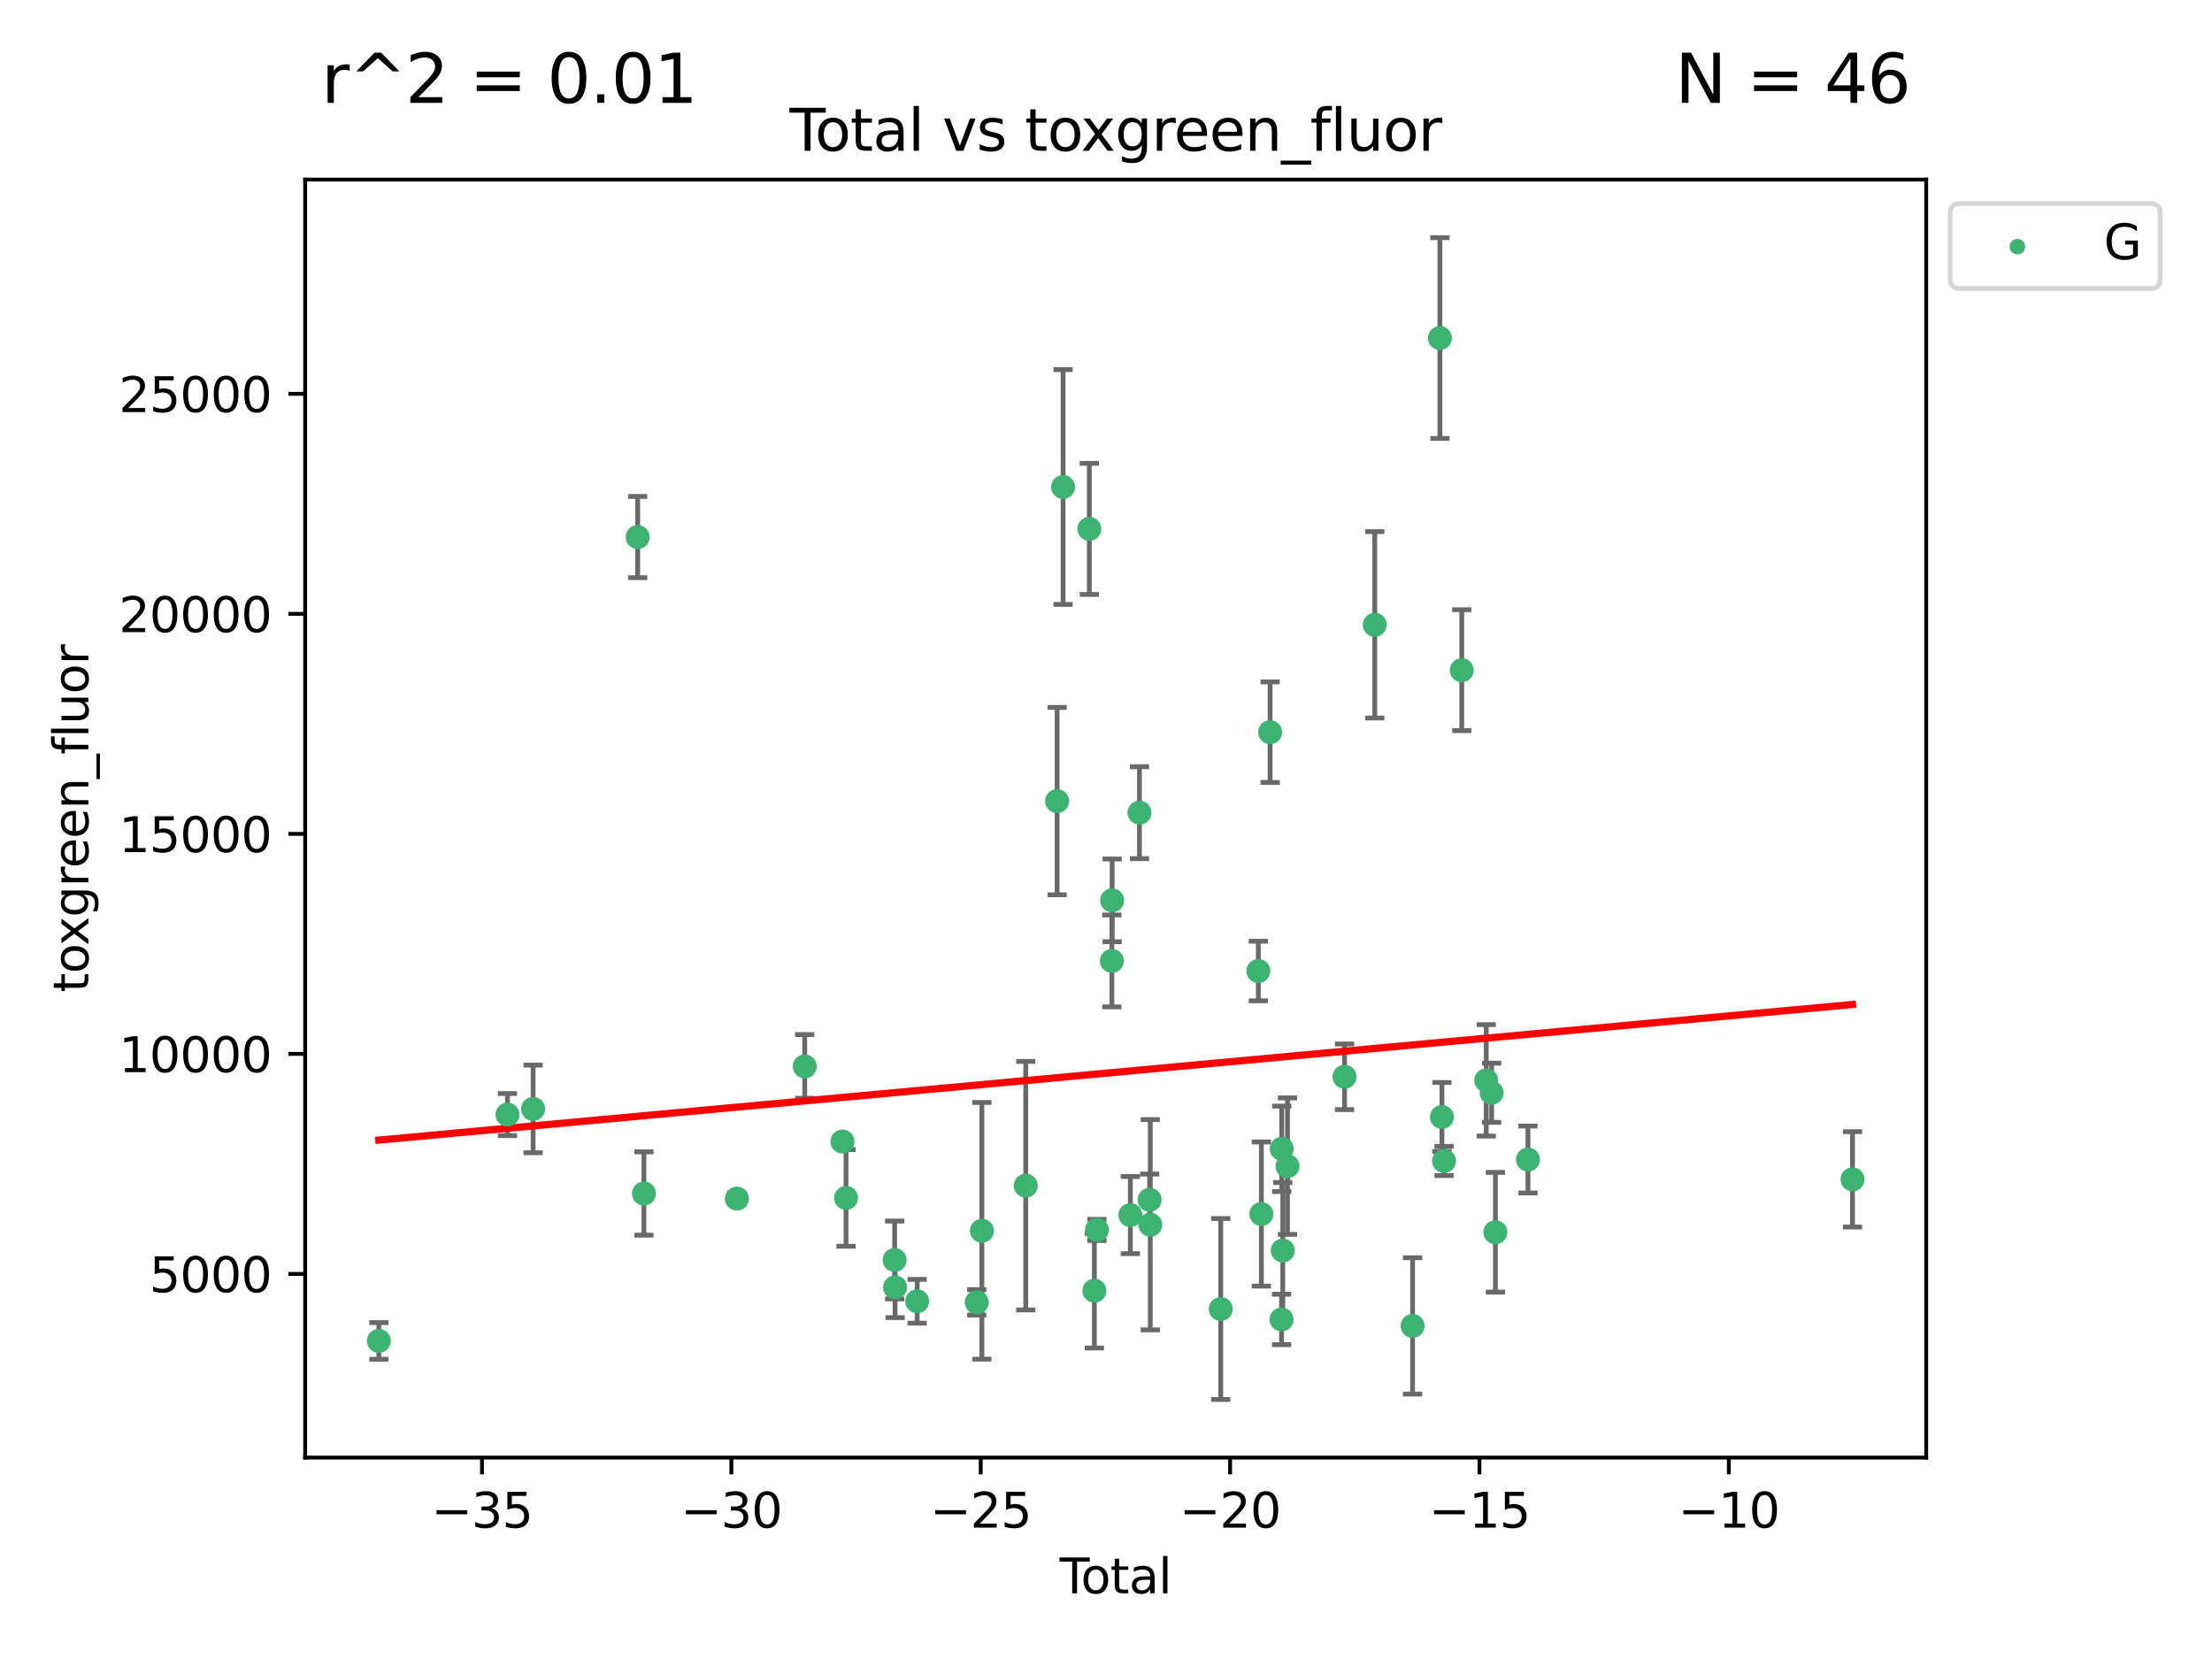 <?xml version="1.0" encoding="utf-8" standalone="no"?>
<!DOCTYPE svg PUBLIC "-//W3C//DTD SVG 1.1//EN"
  "http://www.w3.org/Graphics/SVG/1.1/DTD/svg11.dtd">
<svg xmlns:xlink="http://www.w3.org/1999/xlink" width="460.8pt" height="345.6pt" viewBox="0 0 460.8 345.6" xmlns="http://www.w3.org/2000/svg" version="1.1">
 <defs>
  <style type="text/css">*{stroke-linejoin: round; stroke-linecap: butt}</style>
 </defs>
 <g id="figure_1">
  <g id="patch_1">
   <path d="M 0 345.6 
L 460.8 345.6 
L 460.8 0 
L 0 0 
z
" style="fill: #ffffff"/>
  </g>
  <g id="axes_1">
   <g id="patch_2">
    <path d="M 63.571 303.64 
L 401.26 303.64 
L 401.26 37.411 
L 63.571 37.411 
z
" style="fill: #ffffff"/>
   </g>
   <g id="PathCollection_1">
    <defs>
     <path id="mc3cdda44da" d="M 0 1.118 
C 0.297 1.118 0.581 1 0.791 0.791 
C 1 0.581 1.118 0.297 1.118 0 
C 1.118 -0.297 1 -0.581 0.791 -0.791 
C 0.581 -1 0.297 -1.118 0 -1.118 
C -0.297 -1.118 -0.581 -1 -0.791 -0.791 
C -1 -0.581 -1.118 -0.297 -1.118 0 
C -1.118 0.297 -1 0.581 -0.791 0.791 
C -0.581 1 -0.297 1.118 0 1.118 
z
" style="stroke: #3cb371"/>
    </defs>
    <g clip-path="url(#p950d1c1a49)">
     <use xlink:href="#mc3cdda44da" x="78.921" y="279.341" style="fill: #3cb371; stroke: #3cb371"/>
     <use xlink:href="#mc3cdda44da" x="105.716" y="232.188" style="fill: #3cb371; stroke: #3cb371"/>
     <use xlink:href="#mc3cdda44da" x="111.055" y="231.011" style="fill: #3cb371; stroke: #3cb371"/>
     <use xlink:href="#mc3cdda44da" x="132.837" y="111.879" style="fill: #3cb371; stroke: #3cb371"/>
     <use xlink:href="#mc3cdda44da" x="134.142" y="248.629" style="fill: #3cb371; stroke: #3cb371"/>
     <use xlink:href="#mc3cdda44da" x="153.503" y="249.694" style="fill: #3cb371; stroke: #3cb371"/>
     <use xlink:href="#mc3cdda44da" x="167.638" y="222.154" style="fill: #3cb371; stroke: #3cb371"/>
     <use xlink:href="#mc3cdda44da" x="175.505" y="237.801" style="fill: #3cb371; stroke: #3cb371"/>
     <use xlink:href="#mc3cdda44da" x="176.245" y="249.546" style="fill: #3cb371; stroke: #3cb371"/>
     <use xlink:href="#mc3cdda44da" x="186.371" y="262.479" style="fill: #3cb371; stroke: #3cb371"/>
     <use xlink:href="#mc3cdda44da" x="186.464" y="268.169" style="fill: #3cb371; stroke: #3cb371"/>
     <use xlink:href="#mc3cdda44da" x="191.063" y="271.079" style="fill: #3cb371; stroke: #3cb371"/>
     <use xlink:href="#mc3cdda44da" x="203.477" y="271.297" style="fill: #3cb371; stroke: #3cb371"/>
     <use xlink:href="#mc3cdda44da" x="204.548" y="256.397" style="fill: #3cb371; stroke: #3cb371"/>
     <use xlink:href="#mc3cdda44da" x="213.683" y="246.993" style="fill: #3cb371; stroke: #3cb371"/>
     <use xlink:href="#mc3cdda44da" x="220.217" y="166.879" style="fill: #3cb371; stroke: #3cb371"/>
     <use xlink:href="#mc3cdda44da" x="221.461" y="101.45" style="fill: #3cb371; stroke: #3cb371"/>
     <use xlink:href="#mc3cdda44da" x="226.924" y="110.179" style="fill: #3cb371; stroke: #3cb371"/>
     <use xlink:href="#mc3cdda44da" x="227.978" y="268.88" style="fill: #3cb371; stroke: #3cb371"/>
     <use xlink:href="#mc3cdda44da" x="228.505" y="256.215" style="fill: #3cb371; stroke: #3cb371"/>
     <use xlink:href="#mc3cdda44da" x="231.624" y="200.176" style="fill: #3cb371; stroke: #3cb371"/>
     <use xlink:href="#mc3cdda44da" x="231.679" y="187.558" style="fill: #3cb371; stroke: #3cb371"/>
     <use xlink:href="#mc3cdda44da" x="235.476" y="253.126" style="fill: #3cb371; stroke: #3cb371"/>
     <use xlink:href="#mc3cdda44da" x="237.371" y="169.293" style="fill: #3cb371; stroke: #3cb371"/>
     <use xlink:href="#mc3cdda44da" x="239.49" y="249.938" style="fill: #3cb371; stroke: #3cb371"/>
     <use xlink:href="#mc3cdda44da" x="239.63" y="255.134" style="fill: #3cb371; stroke: #3cb371"/>
     <use xlink:href="#mc3cdda44da" x="254.305" y="272.691" style="fill: #3cb371; stroke: #3cb371"/>
     <use xlink:href="#mc3cdda44da" x="262.133" y="202.277" style="fill: #3cb371; stroke: #3cb371"/>
     <use xlink:href="#mc3cdda44da" x="262.764" y="252.903" style="fill: #3cb371; stroke: #3cb371"/>
     <use xlink:href="#mc3cdda44da" x="264.585" y="152.524" style="fill: #3cb371; stroke: #3cb371"/>
     <use xlink:href="#mc3cdda44da" x="266.97" y="274.863" style="fill: #3cb371; stroke: #3cb371"/>
     <use xlink:href="#mc3cdda44da" x="267.008" y="239.322" style="fill: #3cb371; stroke: #3cb371"/>
     <use xlink:href="#mc3cdda44da" x="267.227" y="260.513" style="fill: #3cb371; stroke: #3cb371"/>
     <use xlink:href="#mc3cdda44da" x="268.207" y="242.933" style="fill: #3cb371; stroke: #3cb371"/>
     <use xlink:href="#mc3cdda44da" x="280.093" y="224.314" style="fill: #3cb371; stroke: #3cb371"/>
     <use xlink:href="#mc3cdda44da" x="286.39" y="130.16" style="fill: #3cb371; stroke: #3cb371"/>
     <use xlink:href="#mc3cdda44da" x="294.266" y="276.21" style="fill: #3cb371; stroke: #3cb371"/>
     <use xlink:href="#mc3cdda44da" x="299.955" y="70.42" style="fill: #3cb371; stroke: #3cb371"/>
     <use xlink:href="#mc3cdda44da" x="300.376" y="232.687" style="fill: #3cb371; stroke: #3cb371"/>
     <use xlink:href="#mc3cdda44da" x="300.819" y="241.851" style="fill: #3cb371; stroke: #3cb371"/>
     <use xlink:href="#mc3cdda44da" x="304.513" y="139.609" style="fill: #3cb371; stroke: #3cb371"/>
     <use xlink:href="#mc3cdda44da" x="309.612" y="225.06" style="fill: #3cb371; stroke: #3cb371"/>
     <use xlink:href="#mc3cdda44da" x="310.737" y="227.645" style="fill: #3cb371; stroke: #3cb371"/>
     <use xlink:href="#mc3cdda44da" x="311.522" y="256.701" style="fill: #3cb371; stroke: #3cb371"/>
     <use xlink:href="#mc3cdda44da" x="318.303" y="241.548" style="fill: #3cb371; stroke: #3cb371"/>
     <use xlink:href="#mc3cdda44da" x="385.911" y="245.679" style="fill: #3cb371; stroke: #3cb371"/>
    </g>
   </g>
   <g id="matplotlib.axis_1">
    <g id="xtick_1">
     <g id="line2d_1">
      <defs>
       <path id="m1518839b50" d="M 0 0 
L 0 3.5 
" style="stroke: #000000; stroke-width: 0.8"/>
      </defs>
      <g>
       <use xlink:href="#m1518839b50" x="100.407" y="303.64" style="stroke: #000000; stroke-width: 0.8"/>
      </g>
     </g>
     <g id="text_1">
      <!-- −35 -->
      <g transform="translate(89.854 318.238)scale(0.1 -0.1)">
       <defs>
        <path id="DejaVuSans-2212" d="M 678 2272 
L 4684 2272 
L 4684 1741 
L 678 1741 
L 678 2272 
z
" transform="scale(0.016)"/>
        <path id="DejaVuSans-33" d="M 2597 2516 
Q 3050 2419 3304 2112 
Q 3559 1806 3559 1356 
Q 3559 666 3084 287 
Q 2609 -91 1734 -91 
Q 1441 -91 1130 -33 
Q 819 25 488 141 
L 488 750 
Q 750 597 1062 519 
Q 1375 441 1716 441 
Q 2309 441 2620 675 
Q 2931 909 2931 1356 
Q 2931 1769 2642 2001 
Q 2353 2234 1838 2234 
L 1294 2234 
L 1294 2753 
L 1863 2753 
Q 2328 2753 2575 2939 
Q 2822 3125 2822 3475 
Q 2822 3834 2567 4026 
Q 2313 4219 1838 4219 
Q 1578 4219 1281 4162 
Q 984 4106 628 3988 
L 628 4550 
Q 988 4650 1302 4700 
Q 1616 4750 1894 4750 
Q 2613 4750 3031 4423 
Q 3450 4097 3450 3541 
Q 3450 3153 3228 2886 
Q 3006 2619 2597 2516 
z
" transform="scale(0.016)"/>
        <path id="DejaVuSans-35" d="M 691 4666 
L 3169 4666 
L 3169 4134 
L 1269 4134 
L 1269 2991 
Q 1406 3038 1543 3061 
Q 1681 3084 1819 3084 
Q 2600 3084 3056 2656 
Q 3513 2228 3513 1497 
Q 3513 744 3044 326 
Q 2575 -91 1722 -91 
Q 1428 -91 1123 -41 
Q 819 9 494 109 
L 494 744 
Q 775 591 1075 516 
Q 1375 441 1709 441 
Q 2250 441 2565 725 
Q 2881 1009 2881 1497 
Q 2881 1984 2565 2268 
Q 2250 2553 1709 2553 
Q 1456 2553 1204 2497 
Q 953 2441 691 2322 
L 691 4666 
z
" transform="scale(0.016)"/>
       </defs>
       <use xlink:href="#DejaVuSans-2212"/>
       <use xlink:href="#DejaVuSans-33" x="83.789"/>
       <use xlink:href="#DejaVuSans-35" x="147.412"/>
      </g>
     </g>
    </g>
    <g id="xtick_2">
     <g id="line2d_2">
      <g>
       <use xlink:href="#m1518839b50" x="152.355" y="303.64" style="stroke: #000000; stroke-width: 0.8"/>
      </g>
     </g>
     <g id="text_2">
      <!-- −30 -->
      <g transform="translate(141.803 318.238)scale(0.1 -0.1)">
       <defs>
        <path id="DejaVuSans-30" d="M 2034 4250 
Q 1547 4250 1301 3770 
Q 1056 3291 1056 2328 
Q 1056 1369 1301 889 
Q 1547 409 2034 409 
Q 2525 409 2770 889 
Q 3016 1369 3016 2328 
Q 3016 3291 2770 3770 
Q 2525 4250 2034 4250 
z
M 2034 4750 
Q 2819 4750 3233 4129 
Q 3647 3509 3647 2328 
Q 3647 1150 3233 529 
Q 2819 -91 2034 -91 
Q 1250 -91 836 529 
Q 422 1150 422 2328 
Q 422 3509 836 4129 
Q 1250 4750 2034 4750 
z
" transform="scale(0.016)"/>
       </defs>
       <use xlink:href="#DejaVuSans-2212"/>
       <use xlink:href="#DejaVuSans-33" x="83.789"/>
       <use xlink:href="#DejaVuSans-30" x="147.412"/>
      </g>
     </g>
    </g>
    <g id="xtick_3">
     <g id="line2d_3">
      <g>
       <use xlink:href="#m1518839b50" x="204.303" y="303.64" style="stroke: #000000; stroke-width: 0.8"/>
      </g>
     </g>
     <g id="text_3">
      <!-- −25 -->
      <g transform="translate(193.751 318.238)scale(0.1 -0.1)">
       <defs>
        <path id="DejaVuSans-32" d="M 1228 531 
L 3431 531 
L 3431 0 
L 469 0 
L 469 531 
Q 828 903 1448 1529 
Q 2069 2156 2228 2338 
Q 2531 2678 2651 2914 
Q 2772 3150 2772 3378 
Q 2772 3750 2511 3984 
Q 2250 4219 1831 4219 
Q 1534 4219 1204 4116 
Q 875 4013 500 3803 
L 500 4441 
Q 881 4594 1212 4672 
Q 1544 4750 1819 4750 
Q 2544 4750 2975 4387 
Q 3406 4025 3406 3419 
Q 3406 3131 3298 2873 
Q 3191 2616 2906 2266 
Q 2828 2175 2409 1742 
Q 1991 1309 1228 531 
z
" transform="scale(0.016)"/>
       </defs>
       <use xlink:href="#DejaVuSans-2212"/>
       <use xlink:href="#DejaVuSans-32" x="83.789"/>
       <use xlink:href="#DejaVuSans-35" x="147.412"/>
      </g>
     </g>
    </g>
    <g id="xtick_4">
     <g id="line2d_4">
      <g>
       <use xlink:href="#m1518839b50" x="256.252" y="303.64" style="stroke: #000000; stroke-width: 0.8"/>
      </g>
     </g>
     <g id="text_4">
      <!-- −20 -->
      <g transform="translate(245.699 318.238)scale(0.1 -0.1)">
       <use xlink:href="#DejaVuSans-2212"/>
       <use xlink:href="#DejaVuSans-32" x="83.789"/>
       <use xlink:href="#DejaVuSans-30" x="147.412"/>
      </g>
     </g>
    </g>
    <g id="xtick_5">
     <g id="line2d_5">
      <g>
       <use xlink:href="#m1518839b50" x="308.2" y="303.64" style="stroke: #000000; stroke-width: 0.8"/>
      </g>
     </g>
     <g id="text_5">
      <!-- −15 -->
      <g transform="translate(297.648 318.238)scale(0.1 -0.1)">
       <defs>
        <path id="DejaVuSans-31" d="M 794 531 
L 1825 531 
L 1825 4091 
L 703 3866 
L 703 4441 
L 1819 4666 
L 2450 4666 
L 2450 531 
L 3481 531 
L 3481 0 
L 794 0 
L 794 531 
z
" transform="scale(0.016)"/>
       </defs>
       <use xlink:href="#DejaVuSans-2212"/>
       <use xlink:href="#DejaVuSans-31" x="83.789"/>
       <use xlink:href="#DejaVuSans-35" x="147.412"/>
      </g>
     </g>
    </g>
    <g id="xtick_6">
     <g id="line2d_6">
      <g>
       <use xlink:href="#m1518839b50" x="360.149" y="303.64" style="stroke: #000000; stroke-width: 0.8"/>
      </g>
     </g>
     <g id="text_6">
      <!-- −10 -->
      <g transform="translate(349.596 318.238)scale(0.1 -0.1)">
       <use xlink:href="#DejaVuSans-2212"/>
       <use xlink:href="#DejaVuSans-31" x="83.789"/>
       <use xlink:href="#DejaVuSans-30" x="147.412"/>
      </g>
     </g>
    </g>
    <g id="text_7">
     <!-- Total -->
     <g transform="translate(220.739 331.917)scale(0.1 -0.1)">
      <defs>
       <path id="DejaVuSans-54" d="M -19 4666 
L 3928 4666 
L 3928 4134 
L 2272 4134 
L 2272 0 
L 1638 0 
L 1638 4134 
L -19 4134 
L -19 4666 
z
" transform="scale(0.016)"/>
       <path id="DejaVuSans-6f" d="M 1959 3097 
Q 1497 3097 1228 2736 
Q 959 2375 959 1747 
Q 959 1119 1226 758 
Q 1494 397 1959 397 
Q 2419 397 2687 759 
Q 2956 1122 2956 1747 
Q 2956 2369 2687 2733 
Q 2419 3097 1959 3097 
z
M 1959 3584 
Q 2709 3584 3137 3096 
Q 3566 2609 3566 1747 
Q 3566 888 3137 398 
Q 2709 -91 1959 -91 
Q 1206 -91 779 398 
Q 353 888 353 1747 
Q 353 2609 779 3096 
Q 1206 3584 1959 3584 
z
" transform="scale(0.016)"/>
       <path id="DejaVuSans-74" d="M 1172 4494 
L 1172 3500 
L 2356 3500 
L 2356 3053 
L 1172 3053 
L 1172 1153 
Q 1172 725 1289 603 
Q 1406 481 1766 481 
L 2356 481 
L 2356 0 
L 1766 0 
Q 1100 0 847 248 
Q 594 497 594 1153 
L 594 3053 
L 172 3053 
L 172 3500 
L 594 3500 
L 594 4494 
L 1172 4494 
z
" transform="scale(0.016)"/>
       <path id="DejaVuSans-61" d="M 2194 1759 
Q 1497 1759 1228 1600 
Q 959 1441 959 1056 
Q 959 750 1161 570 
Q 1363 391 1709 391 
Q 2188 391 2477 730 
Q 2766 1069 2766 1631 
L 2766 1759 
L 2194 1759 
z
M 3341 1997 
L 3341 0 
L 2766 0 
L 2766 531 
Q 2569 213 2275 61 
Q 1981 -91 1556 -91 
Q 1019 -91 701 211 
Q 384 513 384 1019 
Q 384 1609 779 1909 
Q 1175 2209 1959 2209 
L 2766 2209 
L 2766 2266 
Q 2766 2663 2505 2880 
Q 2244 3097 1772 3097 
Q 1472 3097 1187 3025 
Q 903 2953 641 2809 
L 641 3341 
Q 956 3463 1253 3523 
Q 1550 3584 1831 3584 
Q 2591 3584 2966 3190 
Q 3341 2797 3341 1997 
z
" transform="scale(0.016)"/>
       <path id="DejaVuSans-6c" d="M 603 4863 
L 1178 4863 
L 1178 0 
L 603 0 
L 603 4863 
z
" transform="scale(0.016)"/>
      </defs>
      <use xlink:href="#DejaVuSans-54"/>
      <use xlink:href="#DejaVuSans-6f" x="44.084"/>
      <use xlink:href="#DejaVuSans-74" x="105.266"/>
      <use xlink:href="#DejaVuSans-61" x="144.475"/>
      <use xlink:href="#DejaVuSans-6c" x="205.754"/>
     </g>
    </g>
   </g>
   <g id="matplotlib.axis_2">
    <g id="ytick_1">
     <g id="line2d_7">
      <defs>
       <path id="md33a909eb9" d="M 0 0 
L -3.5 0 
" style="stroke: #000000; stroke-width: 0.8"/>
      </defs>
      <g>
       <use xlink:href="#md33a909eb9" x="63.571" y="265.383" style="stroke: #000000; stroke-width: 0.8"/>
      </g>
     </g>
     <g id="text_8">
      <!-- 5000 -->
      <g transform="translate(31.121 269.182)scale(0.1 -0.1)">
       <use xlink:href="#DejaVuSans-35"/>
       <use xlink:href="#DejaVuSans-30" x="63.623"/>
       <use xlink:href="#DejaVuSans-30" x="127.246"/>
       <use xlink:href="#DejaVuSans-30" x="190.869"/>
      </g>
     </g>
    </g>
    <g id="ytick_2">
     <g id="line2d_8">
      <g>
       <use xlink:href="#md33a909eb9" x="63.571" y="219.548" style="stroke: #000000; stroke-width: 0.8"/>
      </g>
     </g>
     <g id="text_9">
      <!-- 10000 -->
      <g transform="translate(24.759 223.347)scale(0.1 -0.1)">
       <use xlink:href="#DejaVuSans-31"/>
       <use xlink:href="#DejaVuSans-30" x="63.623"/>
       <use xlink:href="#DejaVuSans-30" x="127.246"/>
       <use xlink:href="#DejaVuSans-30" x="190.869"/>
       <use xlink:href="#DejaVuSans-30" x="254.492"/>
      </g>
     </g>
    </g>
    <g id="ytick_3">
     <g id="line2d_9">
      <g>
       <use xlink:href="#md33a909eb9" x="63.571" y="173.713" style="stroke: #000000; stroke-width: 0.8"/>
      </g>
     </g>
     <g id="text_10">
      <!-- 15000 -->
      <g transform="translate(24.759 177.512)scale(0.1 -0.1)">
       <use xlink:href="#DejaVuSans-31"/>
       <use xlink:href="#DejaVuSans-35" x="63.623"/>
       <use xlink:href="#DejaVuSans-30" x="127.246"/>
       <use xlink:href="#DejaVuSans-30" x="190.869"/>
       <use xlink:href="#DejaVuSans-30" x="254.492"/>
      </g>
     </g>
    </g>
    <g id="ytick_4">
     <g id="line2d_10">
      <g>
       <use xlink:href="#md33a909eb9" x="63.571" y="127.878" style="stroke: #000000; stroke-width: 0.8"/>
      </g>
     </g>
     <g id="text_11">
      <!-- 20000 -->
      <g transform="translate(24.759 131.677)scale(0.1 -0.1)">
       <use xlink:href="#DejaVuSans-32"/>
       <use xlink:href="#DejaVuSans-30" x="63.623"/>
       <use xlink:href="#DejaVuSans-30" x="127.246"/>
       <use xlink:href="#DejaVuSans-30" x="190.869"/>
       <use xlink:href="#DejaVuSans-30" x="254.492"/>
      </g>
     </g>
    </g>
    <g id="ytick_5">
     <g id="line2d_11">
      <g>
       <use xlink:href="#md33a909eb9" x="63.571" y="82.042" style="stroke: #000000; stroke-width: 0.8"/>
      </g>
     </g>
     <g id="text_12">
      <!-- 25000 -->
      <g transform="translate(24.759 85.842)scale(0.1 -0.1)">
       <use xlink:href="#DejaVuSans-32"/>
       <use xlink:href="#DejaVuSans-35" x="63.623"/>
       <use xlink:href="#DejaVuSans-30" x="127.246"/>
       <use xlink:href="#DejaVuSans-30" x="190.869"/>
       <use xlink:href="#DejaVuSans-30" x="254.492"/>
      </g>
     </g>
    </g>
    <g id="text_13">
     <!-- toxgreen_fluor -->
     <g transform="translate(18.401 206.72)rotate(-90)scale(0.1 -0.1)">
      <defs>
       <path id="DejaVuSans-78" d="M 3513 3500 
L 2247 1797 
L 3578 0 
L 2900 0 
L 1881 1375 
L 863 0 
L 184 0 
L 1544 1831 
L 300 3500 
L 978 3500 
L 1906 2253 
L 2834 3500 
L 3513 3500 
z
" transform="scale(0.016)"/>
       <path id="DejaVuSans-67" d="M 2906 1791 
Q 2906 2416 2648 2759 
Q 2391 3103 1925 3103 
Q 1463 3103 1205 2759 
Q 947 2416 947 1791 
Q 947 1169 1205 825 
Q 1463 481 1925 481 
Q 2391 481 2648 825 
Q 2906 1169 2906 1791 
z
M 3481 434 
Q 3481 -459 3084 -895 
Q 2688 -1331 1869 -1331 
Q 1566 -1331 1297 -1286 
Q 1028 -1241 775 -1147 
L 775 -588 
Q 1028 -725 1275 -790 
Q 1522 -856 1778 -856 
Q 2344 -856 2625 -561 
Q 2906 -266 2906 331 
L 2906 616 
Q 2728 306 2450 153 
Q 2172 0 1784 0 
Q 1141 0 747 490 
Q 353 981 353 1791 
Q 353 2603 747 3093 
Q 1141 3584 1784 3584 
Q 2172 3584 2450 3431 
Q 2728 3278 2906 2969 
L 2906 3500 
L 3481 3500 
L 3481 434 
z
" transform="scale(0.016)"/>
       <path id="DejaVuSans-72" d="M 2631 2963 
Q 2534 3019 2420 3045 
Q 2306 3072 2169 3072 
Q 1681 3072 1420 2755 
Q 1159 2438 1159 1844 
L 1159 0 
L 581 0 
L 581 3500 
L 1159 3500 
L 1159 2956 
Q 1341 3275 1631 3429 
Q 1922 3584 2338 3584 
Q 2397 3584 2469 3576 
Q 2541 3569 2628 3553 
L 2631 2963 
z
" transform="scale(0.016)"/>
       <path id="DejaVuSans-65" d="M 3597 1894 
L 3597 1613 
L 953 1613 
Q 991 1019 1311 708 
Q 1631 397 2203 397 
Q 2534 397 2845 478 
Q 3156 559 3463 722 
L 3463 178 
Q 3153 47 2828 -22 
Q 2503 -91 2169 -91 
Q 1331 -91 842 396 
Q 353 884 353 1716 
Q 353 2575 817 3079 
Q 1281 3584 2069 3584 
Q 2775 3584 3186 3129 
Q 3597 2675 3597 1894 
z
M 3022 2063 
Q 3016 2534 2758 2815 
Q 2500 3097 2075 3097 
Q 1594 3097 1305 2825 
Q 1016 2553 972 2059 
L 3022 2063 
z
" transform="scale(0.016)"/>
       <path id="DejaVuSans-6e" d="M 3513 2113 
L 3513 0 
L 2938 0 
L 2938 2094 
Q 2938 2591 2744 2837 
Q 2550 3084 2163 3084 
Q 1697 3084 1428 2787 
Q 1159 2491 1159 1978 
L 1159 0 
L 581 0 
L 581 3500 
L 1159 3500 
L 1159 2956 
Q 1366 3272 1645 3428 
Q 1925 3584 2291 3584 
Q 2894 3584 3203 3211 
Q 3513 2838 3513 2113 
z
" transform="scale(0.016)"/>
       <path id="DejaVuSans-5f" d="M 3263 -1063 
L 3263 -1509 
L -63 -1509 
L -63 -1063 
L 3263 -1063 
z
" transform="scale(0.016)"/>
       <path id="DejaVuSans-66" d="M 2375 4863 
L 2375 4384 
L 1825 4384 
Q 1516 4384 1395 4259 
Q 1275 4134 1275 3809 
L 1275 3500 
L 2222 3500 
L 2222 3053 
L 1275 3053 
L 1275 0 
L 697 0 
L 697 3053 
L 147 3053 
L 147 3500 
L 697 3500 
L 697 3744 
Q 697 4328 969 4595 
Q 1241 4863 1831 4863 
L 2375 4863 
z
" transform="scale(0.016)"/>
       <path id="DejaVuSans-75" d="M 544 1381 
L 544 3500 
L 1119 3500 
L 1119 1403 
Q 1119 906 1312 657 
Q 1506 409 1894 409 
Q 2359 409 2629 706 
Q 2900 1003 2900 1516 
L 2900 3500 
L 3475 3500 
L 3475 0 
L 2900 0 
L 2900 538 
Q 2691 219 2414 64 
Q 2138 -91 1772 -91 
Q 1169 -91 856 284 
Q 544 659 544 1381 
z
M 1991 3584 
L 1991 3584 
z
" transform="scale(0.016)"/>
      </defs>
      <use xlink:href="#DejaVuSans-74"/>
      <use xlink:href="#DejaVuSans-6f" x="39.209"/>
      <use xlink:href="#DejaVuSans-78" x="97.266"/>
      <use xlink:href="#DejaVuSans-67" x="156.445"/>
      <use xlink:href="#DejaVuSans-72" x="219.922"/>
      <use xlink:href="#DejaVuSans-65" x="258.785"/>
      <use xlink:href="#DejaVuSans-65" x="320.309"/>
      <use xlink:href="#DejaVuSans-6e" x="381.832"/>
      <use xlink:href="#DejaVuSans-5f" x="445.211"/>
      <use xlink:href="#DejaVuSans-66" x="495.211"/>
      <use xlink:href="#DejaVuSans-6c" x="530.416"/>
      <use xlink:href="#DejaVuSans-75" x="558.199"/>
      <use xlink:href="#DejaVuSans-6f" x="621.578"/>
      <use xlink:href="#DejaVuSans-72" x="682.76"/>
     </g>
    </g>
   </g>
   <g id="LineCollection_1">
    <path d="M 78.921 283.161 
L 78.921 275.521 
" clip-path="url(#p950d1c1a49)" style="fill: none; stroke: #696969"/>
    <path d="M 105.716 236.57 
L 105.716 227.805 
" clip-path="url(#p950d1c1a49)" style="fill: none; stroke: #696969"/>
    <path d="M 111.055 240.136 
L 111.055 221.885 
" clip-path="url(#p950d1c1a49)" style="fill: none; stroke: #696969"/>
    <path d="M 132.837 120.344 
L 132.837 103.415 
" clip-path="url(#p950d1c1a49)" style="fill: none; stroke: #696969"/>
    <path d="M 134.142 257.311 
L 134.142 239.946 
" clip-path="url(#p950d1c1a49)" style="fill: none; stroke: #696969"/>
    <path d="M 153.503 250.834 
L 153.503 248.553 
" clip-path="url(#p950d1c1a49)" style="fill: none; stroke: #696969"/>
    <path d="M 167.638 228.788 
L 167.638 215.52 
" clip-path="url(#p950d1c1a49)" style="fill: none; stroke: #696969"/>
    <path d="M 175.505 238.841 
L 175.505 236.76 
" clip-path="url(#p950d1c1a49)" style="fill: none; stroke: #696969"/>
    <path d="M 176.245 259.613 
L 176.245 239.478 
" clip-path="url(#p950d1c1a49)" style="fill: none; stroke: #696969"/>
    <path d="M 186.371 270.585 
L 186.371 254.373 
" clip-path="url(#p950d1c1a49)" style="fill: none; stroke: #696969"/>
    <path d="M 186.464 274.486 
L 186.464 261.852 
" clip-path="url(#p950d1c1a49)" style="fill: none; stroke: #696969"/>
    <path d="M 191.063 275.637 
L 191.063 266.52 
" clip-path="url(#p950d1c1a49)" style="fill: none; stroke: #696969"/>
    <path d="M 203.477 273.942 
L 203.477 268.651 
" clip-path="url(#p950d1c1a49)" style="fill: none; stroke: #696969"/>
    <path d="M 204.548 283.133 
L 204.548 229.661 
" clip-path="url(#p950d1c1a49)" style="fill: none; stroke: #696969"/>
    <path d="M 213.683 272.882 
L 213.683 221.103 
" clip-path="url(#p950d1c1a49)" style="fill: none; stroke: #696969"/>
    <path d="M 220.217 186.397 
L 220.217 147.361 
" clip-path="url(#p950d1c1a49)" style="fill: none; stroke: #696969"/>
    <path d="M 221.461 125.905 
L 221.461 76.995 
" clip-path="url(#p950d1c1a49)" style="fill: none; stroke: #696969"/>
    <path d="M 226.924 123.835 
L 226.924 96.522 
" clip-path="url(#p950d1c1a49)" style="fill: none; stroke: #696969"/>
    <path d="M 227.978 280.811 
L 227.978 256.949 
" clip-path="url(#p950d1c1a49)" style="fill: none; stroke: #696969"/>
    <path d="M 228.505 258.418 
L 228.505 254.012 
" clip-path="url(#p950d1c1a49)" style="fill: none; stroke: #696969"/>
    <path d="M 231.624 209.75 
L 231.624 190.603 
" clip-path="url(#p950d1c1a49)" style="fill: none; stroke: #696969"/>
    <path d="M 231.679 196.171 
L 231.679 178.944 
" clip-path="url(#p950d1c1a49)" style="fill: none; stroke: #696969"/>
    <path d="M 235.476 261.164 
L 235.476 245.088 
" clip-path="url(#p950d1c1a49)" style="fill: none; stroke: #696969"/>
    <path d="M 237.371 178.865 
L 237.371 159.721 
" clip-path="url(#p950d1c1a49)" style="fill: none; stroke: #696969"/>
    <path d="M 239.49 255.295 
L 239.49 244.582 
" clip-path="url(#p950d1c1a49)" style="fill: none; stroke: #696969"/>
    <path d="M 239.63 277.039 
L 239.63 233.229 
" clip-path="url(#p950d1c1a49)" style="fill: none; stroke: #696969"/>
    <path d="M 254.305 291.539 
L 254.305 253.844 
" clip-path="url(#p950d1c1a49)" style="fill: none; stroke: #696969"/>
    <path d="M 262.133 208.481 
L 262.133 196.072 
" clip-path="url(#p950d1c1a49)" style="fill: none; stroke: #696969"/>
    <path d="M 262.764 267.924 
L 262.764 237.882 
" clip-path="url(#p950d1c1a49)" style="fill: none; stroke: #696969"/>
    <path d="M 264.585 162.996 
L 264.585 142.051 
" clip-path="url(#p950d1c1a49)" style="fill: none; stroke: #696969"/>
    <path d="M 266.97 280.117 
L 266.97 269.609 
" clip-path="url(#p950d1c1a49)" style="fill: none; stroke: #696969"/>
    <path d="M 267.008 248.217 
L 267.008 230.426 
" clip-path="url(#p950d1c1a49)" style="fill: none; stroke: #696969"/>
    <path d="M 267.227 274.69 
L 267.227 246.337 
" clip-path="url(#p950d1c1a49)" style="fill: none; stroke: #696969"/>
    <path d="M 268.207 257.148 
L 268.207 228.718 
" clip-path="url(#p950d1c1a49)" style="fill: none; stroke: #696969"/>
    <path d="M 280.093 231.149 
L 280.093 217.478 
" clip-path="url(#p950d1c1a49)" style="fill: none; stroke: #696969"/>
    <path d="M 286.39 149.578 
L 286.39 110.743 
" clip-path="url(#p950d1c1a49)" style="fill: none; stroke: #696969"/>
    <path d="M 294.266 290.408 
L 294.266 262.012 
" clip-path="url(#p950d1c1a49)" style="fill: none; stroke: #696969"/>
    <path d="M 299.955 91.328 
L 299.955 49.513 
" clip-path="url(#p950d1c1a49)" style="fill: none; stroke: #696969"/>
    <path d="M 300.376 239.875 
L 300.376 225.5 
" clip-path="url(#p950d1c1a49)" style="fill: none; stroke: #696969"/>
    <path d="M 300.819 244.887 
L 300.819 238.814 
" clip-path="url(#p950d1c1a49)" style="fill: none; stroke: #696969"/>
    <path d="M 304.513 152.201 
L 304.513 127.017 
" clip-path="url(#p950d1c1a49)" style="fill: none; stroke: #696969"/>
    <path d="M 309.612 236.668 
L 309.612 213.452 
" clip-path="url(#p950d1c1a49)" style="fill: none; stroke: #696969"/>
    <path d="M 310.737 233.809 
L 310.737 221.481 
" clip-path="url(#p950d1c1a49)" style="fill: none; stroke: #696969"/>
    <path d="M 311.522 269.165 
L 311.522 244.236 
" clip-path="url(#p950d1c1a49)" style="fill: none; stroke: #696969"/>
    <path d="M 318.303 248.522 
L 318.303 234.573 
" clip-path="url(#p950d1c1a49)" style="fill: none; stroke: #696969"/>
    <path d="M 385.911 255.606 
L 385.911 235.752 
" clip-path="url(#p950d1c1a49)" style="fill: none; stroke: #696969"/>
   </g>
   <g id="line2d_12">
    <defs>
     <path id="mca8a8f4d77" d="M 2 0 
L -2 -0 
" style="stroke: #696969"/>
    </defs>
    <g clip-path="url(#p950d1c1a49)">
     <use xlink:href="#mca8a8f4d77" x="78.921" y="283.161" style="fill: #696969; stroke: #696969"/>
     <use xlink:href="#mca8a8f4d77" x="105.716" y="236.57" style="fill: #696969; stroke: #696969"/>
     <use xlink:href="#mca8a8f4d77" x="111.055" y="240.136" style="fill: #696969; stroke: #696969"/>
     <use xlink:href="#mca8a8f4d77" x="132.837" y="120.344" style="fill: #696969; stroke: #696969"/>
     <use xlink:href="#mca8a8f4d77" x="134.142" y="257.311" style="fill: #696969; stroke: #696969"/>
     <use xlink:href="#mca8a8f4d77" x="153.503" y="250.834" style="fill: #696969; stroke: #696969"/>
     <use xlink:href="#mca8a8f4d77" x="167.638" y="228.788" style="fill: #696969; stroke: #696969"/>
     <use xlink:href="#mca8a8f4d77" x="175.505" y="238.841" style="fill: #696969; stroke: #696969"/>
     <use xlink:href="#mca8a8f4d77" x="176.245" y="259.613" style="fill: #696969; stroke: #696969"/>
     <use xlink:href="#mca8a8f4d77" x="186.371" y="270.585" style="fill: #696969; stroke: #696969"/>
     <use xlink:href="#mca8a8f4d77" x="186.464" y="274.486" style="fill: #696969; stroke: #696969"/>
     <use xlink:href="#mca8a8f4d77" x="191.063" y="275.637" style="fill: #696969; stroke: #696969"/>
     <use xlink:href="#mca8a8f4d77" x="203.477" y="273.942" style="fill: #696969; stroke: #696969"/>
     <use xlink:href="#mca8a8f4d77" x="204.548" y="283.133" style="fill: #696969; stroke: #696969"/>
     <use xlink:href="#mca8a8f4d77" x="213.683" y="272.882" style="fill: #696969; stroke: #696969"/>
     <use xlink:href="#mca8a8f4d77" x="220.217" y="186.397" style="fill: #696969; stroke: #696969"/>
     <use xlink:href="#mca8a8f4d77" x="221.461" y="125.905" style="fill: #696969; stroke: #696969"/>
     <use xlink:href="#mca8a8f4d77" x="226.924" y="123.835" style="fill: #696969; stroke: #696969"/>
     <use xlink:href="#mca8a8f4d77" x="227.978" y="280.811" style="fill: #696969; stroke: #696969"/>
     <use xlink:href="#mca8a8f4d77" x="228.505" y="258.418" style="fill: #696969; stroke: #696969"/>
     <use xlink:href="#mca8a8f4d77" x="231.624" y="209.75" style="fill: #696969; stroke: #696969"/>
     <use xlink:href="#mca8a8f4d77" x="231.679" y="196.171" style="fill: #696969; stroke: #696969"/>
     <use xlink:href="#mca8a8f4d77" x="235.476" y="261.164" style="fill: #696969; stroke: #696969"/>
     <use xlink:href="#mca8a8f4d77" x="237.371" y="178.865" style="fill: #696969; stroke: #696969"/>
     <use xlink:href="#mca8a8f4d77" x="239.49" y="255.295" style="fill: #696969; stroke: #696969"/>
     <use xlink:href="#mca8a8f4d77" x="239.63" y="277.039" style="fill: #696969; stroke: #696969"/>
     <use xlink:href="#mca8a8f4d77" x="254.305" y="291.539" style="fill: #696969; stroke: #696969"/>
     <use xlink:href="#mca8a8f4d77" x="262.133" y="208.481" style="fill: #696969; stroke: #696969"/>
     <use xlink:href="#mca8a8f4d77" x="262.764" y="267.924" style="fill: #696969; stroke: #696969"/>
     <use xlink:href="#mca8a8f4d77" x="264.585" y="162.996" style="fill: #696969; stroke: #696969"/>
     <use xlink:href="#mca8a8f4d77" x="266.97" y="280.117" style="fill: #696969; stroke: #696969"/>
     <use xlink:href="#mca8a8f4d77" x="267.008" y="248.217" style="fill: #696969; stroke: #696969"/>
     <use xlink:href="#mca8a8f4d77" x="267.227" y="274.69" style="fill: #696969; stroke: #696969"/>
     <use xlink:href="#mca8a8f4d77" x="268.207" y="257.148" style="fill: #696969; stroke: #696969"/>
     <use xlink:href="#mca8a8f4d77" x="280.093" y="231.149" style="fill: #696969; stroke: #696969"/>
     <use xlink:href="#mca8a8f4d77" x="286.39" y="149.578" style="fill: #696969; stroke: #696969"/>
     <use xlink:href="#mca8a8f4d77" x="294.266" y="290.408" style="fill: #696969; stroke: #696969"/>
     <use xlink:href="#mca8a8f4d77" x="299.955" y="91.328" style="fill: #696969; stroke: #696969"/>
     <use xlink:href="#mca8a8f4d77" x="300.376" y="239.875" style="fill: #696969; stroke: #696969"/>
     <use xlink:href="#mca8a8f4d77" x="300.819" y="244.887" style="fill: #696969; stroke: #696969"/>
     <use xlink:href="#mca8a8f4d77" x="304.513" y="152.201" style="fill: #696969; stroke: #696969"/>
     <use xlink:href="#mca8a8f4d77" x="309.612" y="236.668" style="fill: #696969; stroke: #696969"/>
     <use xlink:href="#mca8a8f4d77" x="310.737" y="233.809" style="fill: #696969; stroke: #696969"/>
     <use xlink:href="#mca8a8f4d77" x="311.522" y="269.165" style="fill: #696969; stroke: #696969"/>
     <use xlink:href="#mca8a8f4d77" x="318.303" y="248.522" style="fill: #696969; stroke: #696969"/>
     <use xlink:href="#mca8a8f4d77" x="385.911" y="255.606" style="fill: #696969; stroke: #696969"/>
    </g>
   </g>
   <g id="line2d_13">
    <g clip-path="url(#p950d1c1a49)">
     <use xlink:href="#mca8a8f4d77" x="78.921" y="275.521" style="fill: #696969; stroke: #696969"/>
     <use xlink:href="#mca8a8f4d77" x="105.716" y="227.805" style="fill: #696969; stroke: #696969"/>
     <use xlink:href="#mca8a8f4d77" x="111.055" y="221.885" style="fill: #696969; stroke: #696969"/>
     <use xlink:href="#mca8a8f4d77" x="132.837" y="103.415" style="fill: #696969; stroke: #696969"/>
     <use xlink:href="#mca8a8f4d77" x="134.142" y="239.946" style="fill: #696969; stroke: #696969"/>
     <use xlink:href="#mca8a8f4d77" x="153.503" y="248.553" style="fill: #696969; stroke: #696969"/>
     <use xlink:href="#mca8a8f4d77" x="167.638" y="215.52" style="fill: #696969; stroke: #696969"/>
     <use xlink:href="#mca8a8f4d77" x="175.505" y="236.76" style="fill: #696969; stroke: #696969"/>
     <use xlink:href="#mca8a8f4d77" x="176.245" y="239.478" style="fill: #696969; stroke: #696969"/>
     <use xlink:href="#mca8a8f4d77" x="186.371" y="254.373" style="fill: #696969; stroke: #696969"/>
     <use xlink:href="#mca8a8f4d77" x="186.464" y="261.852" style="fill: #696969; stroke: #696969"/>
     <use xlink:href="#mca8a8f4d77" x="191.063" y="266.52" style="fill: #696969; stroke: #696969"/>
     <use xlink:href="#mca8a8f4d77" x="203.477" y="268.651" style="fill: #696969; stroke: #696969"/>
     <use xlink:href="#mca8a8f4d77" x="204.548" y="229.661" style="fill: #696969; stroke: #696969"/>
     <use xlink:href="#mca8a8f4d77" x="213.683" y="221.103" style="fill: #696969; stroke: #696969"/>
     <use xlink:href="#mca8a8f4d77" x="220.217" y="147.361" style="fill: #696969; stroke: #696969"/>
     <use xlink:href="#mca8a8f4d77" x="221.461" y="76.995" style="fill: #696969; stroke: #696969"/>
     <use xlink:href="#mca8a8f4d77" x="226.924" y="96.522" style="fill: #696969; stroke: #696969"/>
     <use xlink:href="#mca8a8f4d77" x="227.978" y="256.949" style="fill: #696969; stroke: #696969"/>
     <use xlink:href="#mca8a8f4d77" x="228.505" y="254.012" style="fill: #696969; stroke: #696969"/>
     <use xlink:href="#mca8a8f4d77" x="231.624" y="190.603" style="fill: #696969; stroke: #696969"/>
     <use xlink:href="#mca8a8f4d77" x="231.679" y="178.944" style="fill: #696969; stroke: #696969"/>
     <use xlink:href="#mca8a8f4d77" x="235.476" y="245.088" style="fill: #696969; stroke: #696969"/>
     <use xlink:href="#mca8a8f4d77" x="237.371" y="159.721" style="fill: #696969; stroke: #696969"/>
     <use xlink:href="#mca8a8f4d77" x="239.49" y="244.582" style="fill: #696969; stroke: #696969"/>
     <use xlink:href="#mca8a8f4d77" x="239.63" y="233.229" style="fill: #696969; stroke: #696969"/>
     <use xlink:href="#mca8a8f4d77" x="254.305" y="253.844" style="fill: #696969; stroke: #696969"/>
     <use xlink:href="#mca8a8f4d77" x="262.133" y="196.072" style="fill: #696969; stroke: #696969"/>
     <use xlink:href="#mca8a8f4d77" x="262.764" y="237.882" style="fill: #696969; stroke: #696969"/>
     <use xlink:href="#mca8a8f4d77" x="264.585" y="142.051" style="fill: #696969; stroke: #696969"/>
     <use xlink:href="#mca8a8f4d77" x="266.97" y="269.609" style="fill: #696969; stroke: #696969"/>
     <use xlink:href="#mca8a8f4d77" x="267.008" y="230.426" style="fill: #696969; stroke: #696969"/>
     <use xlink:href="#mca8a8f4d77" x="267.227" y="246.337" style="fill: #696969; stroke: #696969"/>
     <use xlink:href="#mca8a8f4d77" x="268.207" y="228.718" style="fill: #696969; stroke: #696969"/>
     <use xlink:href="#mca8a8f4d77" x="280.093" y="217.478" style="fill: #696969; stroke: #696969"/>
     <use xlink:href="#mca8a8f4d77" x="286.39" y="110.743" style="fill: #696969; stroke: #696969"/>
     <use xlink:href="#mca8a8f4d77" x="294.266" y="262.012" style="fill: #696969; stroke: #696969"/>
     <use xlink:href="#mca8a8f4d77" x="299.955" y="49.513" style="fill: #696969; stroke: #696969"/>
     <use xlink:href="#mca8a8f4d77" x="300.376" y="225.5" style="fill: #696969; stroke: #696969"/>
     <use xlink:href="#mca8a8f4d77" x="300.819" y="238.814" style="fill: #696969; stroke: #696969"/>
     <use xlink:href="#mca8a8f4d77" x="304.513" y="127.017" style="fill: #696969; stroke: #696969"/>
     <use xlink:href="#mca8a8f4d77" x="309.612" y="213.452" style="fill: #696969; stroke: #696969"/>
     <use xlink:href="#mca8a8f4d77" x="310.737" y="221.481" style="fill: #696969; stroke: #696969"/>
     <use xlink:href="#mca8a8f4d77" x="311.522" y="244.236" style="fill: #696969; stroke: #696969"/>
     <use xlink:href="#mca8a8f4d77" x="318.303" y="234.573" style="fill: #696969; stroke: #696969"/>
     <use xlink:href="#mca8a8f4d77" x="385.911" y="235.752" style="fill: #696969; stroke: #696969"/>
    </g>
   </g>
   <g id="line2d_14">
    <path d="M 78.921 237.503 
L 105.716 235.037 
L 111.055 234.545 
L 132.837 232.541 
L 134.142 232.421 
L 153.503 230.639 
L 167.638 229.338 
L 175.505 228.614 
L 176.245 228.546 
L 186.371 227.614 
L 186.464 227.605 
L 191.063 227.182 
L 203.477 226.04 
L 204.548 225.941 
L 213.683 225.1 
L 220.217 224.499 
L 221.461 224.385 
L 226.924 223.882 
L 227.978 223.785 
L 228.505 223.736 
L 231.624 223.449 
L 231.679 223.444 
L 235.476 223.095 
L 237.371 222.92 
L 239.49 222.725 
L 239.63 222.712 
L 254.305 221.362 
L 262.133 220.642 
L 262.764 220.583 
L 264.585 220.416 
L 266.97 220.196 
L 267.008 220.193 
L 267.227 220.173 
L 268.207 220.083 
L 280.093 218.989 
L 286.39 218.409 
L 294.266 217.684 
L 299.955 217.161 
L 300.376 217.122 
L 300.819 217.081 
L 304.513 216.741 
L 309.612 216.272 
L 310.737 216.168 
L 311.522 216.096 
L 318.303 215.472 
L 385.911 209.25 
" clip-path="url(#p950d1c1a49)" style="fill: none; stroke: #ff0000; stroke-width: 1.5; stroke-linecap: square"/>
   </g>
   <g id="line2d_15">
    <defs>
     <path id="me72e118ab1" d="M 0 2 
C 0.53 2 1.039 1.789 1.414 1.414 
C 1.789 1.039 2 0.53 2 0 
C 2 -0.53 1.789 -1.039 1.414 -1.414 
C 1.039 -1.789 0.53 -2 0 -2 
C -0.53 -2 -1.039 -1.789 -1.414 -1.414 
C -1.789 -1.039 -2 -0.53 -2 0 
C -2 0.53 -1.789 1.039 -1.414 1.414 
C -1.039 1.789 -0.53 2 0 2 
z
" style="stroke: #3cb371"/>
    </defs>
    <g clip-path="url(#p950d1c1a49)">
     <use xlink:href="#me72e118ab1" x="78.921" y="279.341" style="fill: #3cb371; stroke: #3cb371"/>
     <use xlink:href="#me72e118ab1" x="105.716" y="232.188" style="fill: #3cb371; stroke: #3cb371"/>
     <use xlink:href="#me72e118ab1" x="111.055" y="231.011" style="fill: #3cb371; stroke: #3cb371"/>
     <use xlink:href="#me72e118ab1" x="132.837" y="111.879" style="fill: #3cb371; stroke: #3cb371"/>
     <use xlink:href="#me72e118ab1" x="134.142" y="248.629" style="fill: #3cb371; stroke: #3cb371"/>
     <use xlink:href="#me72e118ab1" x="153.503" y="249.694" style="fill: #3cb371; stroke: #3cb371"/>
     <use xlink:href="#me72e118ab1" x="167.638" y="222.154" style="fill: #3cb371; stroke: #3cb371"/>
     <use xlink:href="#me72e118ab1" x="175.505" y="237.801" style="fill: #3cb371; stroke: #3cb371"/>
     <use xlink:href="#me72e118ab1" x="176.245" y="249.546" style="fill: #3cb371; stroke: #3cb371"/>
     <use xlink:href="#me72e118ab1" x="186.371" y="262.479" style="fill: #3cb371; stroke: #3cb371"/>
     <use xlink:href="#me72e118ab1" x="186.464" y="268.169" style="fill: #3cb371; stroke: #3cb371"/>
     <use xlink:href="#me72e118ab1" x="191.063" y="271.079" style="fill: #3cb371; stroke: #3cb371"/>
     <use xlink:href="#me72e118ab1" x="203.477" y="271.297" style="fill: #3cb371; stroke: #3cb371"/>
     <use xlink:href="#me72e118ab1" x="204.548" y="256.397" style="fill: #3cb371; stroke: #3cb371"/>
     <use xlink:href="#me72e118ab1" x="213.683" y="246.993" style="fill: #3cb371; stroke: #3cb371"/>
     <use xlink:href="#me72e118ab1" x="220.217" y="166.879" style="fill: #3cb371; stroke: #3cb371"/>
     <use xlink:href="#me72e118ab1" x="221.461" y="101.45" style="fill: #3cb371; stroke: #3cb371"/>
     <use xlink:href="#me72e118ab1" x="226.924" y="110.179" style="fill: #3cb371; stroke: #3cb371"/>
     <use xlink:href="#me72e118ab1" x="227.978" y="268.88" style="fill: #3cb371; stroke: #3cb371"/>
     <use xlink:href="#me72e118ab1" x="228.505" y="256.215" style="fill: #3cb371; stroke: #3cb371"/>
     <use xlink:href="#me72e118ab1" x="231.624" y="200.176" style="fill: #3cb371; stroke: #3cb371"/>
     <use xlink:href="#me72e118ab1" x="231.679" y="187.558" style="fill: #3cb371; stroke: #3cb371"/>
     <use xlink:href="#me72e118ab1" x="235.476" y="253.126" style="fill: #3cb371; stroke: #3cb371"/>
     <use xlink:href="#me72e118ab1" x="237.371" y="169.293" style="fill: #3cb371; stroke: #3cb371"/>
     <use xlink:href="#me72e118ab1" x="239.49" y="249.938" style="fill: #3cb371; stroke: #3cb371"/>
     <use xlink:href="#me72e118ab1" x="239.63" y="255.134" style="fill: #3cb371; stroke: #3cb371"/>
     <use xlink:href="#me72e118ab1" x="254.305" y="272.691" style="fill: #3cb371; stroke: #3cb371"/>
     <use xlink:href="#me72e118ab1" x="262.133" y="202.277" style="fill: #3cb371; stroke: #3cb371"/>
     <use xlink:href="#me72e118ab1" x="262.764" y="252.903" style="fill: #3cb371; stroke: #3cb371"/>
     <use xlink:href="#me72e118ab1" x="264.585" y="152.524" style="fill: #3cb371; stroke: #3cb371"/>
     <use xlink:href="#me72e118ab1" x="266.97" y="274.863" style="fill: #3cb371; stroke: #3cb371"/>
     <use xlink:href="#me72e118ab1" x="267.008" y="239.322" style="fill: #3cb371; stroke: #3cb371"/>
     <use xlink:href="#me72e118ab1" x="267.227" y="260.513" style="fill: #3cb371; stroke: #3cb371"/>
     <use xlink:href="#me72e118ab1" x="268.207" y="242.933" style="fill: #3cb371; stroke: #3cb371"/>
     <use xlink:href="#me72e118ab1" x="280.093" y="224.314" style="fill: #3cb371; stroke: #3cb371"/>
     <use xlink:href="#me72e118ab1" x="286.39" y="130.16" style="fill: #3cb371; stroke: #3cb371"/>
     <use xlink:href="#me72e118ab1" x="294.266" y="276.21" style="fill: #3cb371; stroke: #3cb371"/>
     <use xlink:href="#me72e118ab1" x="299.955" y="70.42" style="fill: #3cb371; stroke: #3cb371"/>
     <use xlink:href="#me72e118ab1" x="300.376" y="232.687" style="fill: #3cb371; stroke: #3cb371"/>
     <use xlink:href="#me72e118ab1" x="300.819" y="241.851" style="fill: #3cb371; stroke: #3cb371"/>
     <use xlink:href="#me72e118ab1" x="304.513" y="139.609" style="fill: #3cb371; stroke: #3cb371"/>
     <use xlink:href="#me72e118ab1" x="309.612" y="225.06" style="fill: #3cb371; stroke: #3cb371"/>
     <use xlink:href="#me72e118ab1" x="310.737" y="227.645" style="fill: #3cb371; stroke: #3cb371"/>
     <use xlink:href="#me72e118ab1" x="311.522" y="256.701" style="fill: #3cb371; stroke: #3cb371"/>
     <use xlink:href="#me72e118ab1" x="318.303" y="241.548" style="fill: #3cb371; stroke: #3cb371"/>
     <use xlink:href="#me72e118ab1" x="385.911" y="245.679" style="fill: #3cb371; stroke: #3cb371"/>
    </g>
   </g>
   <g id="patch_3">
    <path d="M 63.571 303.64 
L 63.571 37.411 
" style="fill: none; stroke: #000000; stroke-width: 0.8; stroke-linejoin: miter; stroke-linecap: square"/>
   </g>
   <g id="patch_4">
    <path d="M 401.26 303.64 
L 401.26 37.411 
" style="fill: none; stroke: #000000; stroke-width: 0.8; stroke-linejoin: miter; stroke-linecap: square"/>
   </g>
   <g id="patch_5">
    <path d="M 63.571 303.64 
L 401.26 303.64 
" style="fill: none; stroke: #000000; stroke-width: 0.8; stroke-linejoin: miter; stroke-linecap: square"/>
   </g>
   <g id="patch_6">
    <path d="M 63.571 37.411 
L 401.26 37.411 
" style="fill: none; stroke: #000000; stroke-width: 0.8; stroke-linejoin: miter; stroke-linecap: square"/>
   </g>
   <g id="text_14">
    <!-- N = 46 -->
    <g transform="translate(348.964 21.426)scale(0.14 -0.14)">
     <defs>
      <path id="DejaVuSans-4e" d="M 628 4666 
L 1478 4666 
L 3547 763 
L 3547 4666 
L 4159 4666 
L 4159 0 
L 3309 0 
L 1241 3903 
L 1241 0 
L 628 0 
L 628 4666 
z
" transform="scale(0.016)"/>
      <path id="DejaVuSans-20" transform="scale(0.016)"/>
      <path id="DejaVuSans-3d" d="M 678 2906 
L 4684 2906 
L 4684 2381 
L 678 2381 
L 678 2906 
z
M 678 1631 
L 4684 1631 
L 4684 1100 
L 678 1100 
L 678 1631 
z
" transform="scale(0.016)"/>
      <path id="DejaVuSans-34" d="M 2419 4116 
L 825 1625 
L 2419 1625 
L 2419 4116 
z
M 2253 4666 
L 3047 4666 
L 3047 1625 
L 3713 1625 
L 3713 1100 
L 3047 1100 
L 3047 0 
L 2419 0 
L 2419 1100 
L 313 1100 
L 313 1709 
L 2253 4666 
z
" transform="scale(0.016)"/>
      <path id="DejaVuSans-36" d="M 2113 2584 
Q 1688 2584 1439 2293 
Q 1191 2003 1191 1497 
Q 1191 994 1439 701 
Q 1688 409 2113 409 
Q 2538 409 2786 701 
Q 3034 994 3034 1497 
Q 3034 2003 2786 2293 
Q 2538 2584 2113 2584 
z
M 3366 4563 
L 3366 3988 
Q 3128 4100 2886 4159 
Q 2644 4219 2406 4219 
Q 1781 4219 1451 3797 
Q 1122 3375 1075 2522 
Q 1259 2794 1537 2939 
Q 1816 3084 2150 3084 
Q 2853 3084 3261 2657 
Q 3669 2231 3669 1497 
Q 3669 778 3244 343 
Q 2819 -91 2113 -91 
Q 1303 -91 875 529 
Q 447 1150 447 2328 
Q 447 3434 972 4092 
Q 1497 4750 2381 4750 
Q 2619 4750 2861 4703 
Q 3103 4656 3366 4563 
z
" transform="scale(0.016)"/>
     </defs>
     <use xlink:href="#DejaVuSans-4e"/>
     <use xlink:href="#DejaVuSans-20" x="74.805"/>
     <use xlink:href="#DejaVuSans-3d" x="106.592"/>
     <use xlink:href="#DejaVuSans-20" x="190.381"/>
     <use xlink:href="#DejaVuSans-34" x="222.168"/>
     <use xlink:href="#DejaVuSans-36" x="285.791"/>
    </g>
   </g>
   <g id="text_15">
    <!-- r^2 = 0.01 -->
    <g transform="translate(66.948 21.426)scale(0.14 -0.14)">
     <defs>
      <path id="DejaVuSans-5e" d="M 2988 4666 
L 4684 2925 
L 4056 2925 
L 2681 4159 
L 1306 2925 
L 678 2925 
L 2375 4666 
L 2988 4666 
z
" transform="scale(0.016)"/>
      <path id="DejaVuSans-2e" d="M 684 794 
L 1344 794 
L 1344 0 
L 684 0 
L 684 794 
z
" transform="scale(0.016)"/>
     </defs>
     <use xlink:href="#DejaVuSans-72"/>
     <use xlink:href="#DejaVuSans-5e" x="41.113"/>
     <use xlink:href="#DejaVuSans-32" x="124.902"/>
     <use xlink:href="#DejaVuSans-20" x="188.525"/>
     <use xlink:href="#DejaVuSans-3d" x="220.312"/>
     <use xlink:href="#DejaVuSans-20" x="304.102"/>
     <use xlink:href="#DejaVuSans-30" x="335.889"/>
     <use xlink:href="#DejaVuSans-2e" x="399.512"/>
     <use xlink:href="#DejaVuSans-30" x="431.299"/>
     <use xlink:href="#DejaVuSans-31" x="494.922"/>
    </g>
   </g>
   <g id="text_16">
    <!-- Total vs toxgreen_fluor -->
    <g transform="translate(164.48 31.411)scale(0.12 -0.12)">
     <defs>
      <path id="DejaVuSans-76" d="M 191 3500 
L 800 3500 
L 1894 563 
L 2988 3500 
L 3597 3500 
L 2284 0 
L 1503 0 
L 191 3500 
z
" transform="scale(0.016)"/>
      <path id="DejaVuSans-73" d="M 2834 3397 
L 2834 2853 
Q 2591 2978 2328 3040 
Q 2066 3103 1784 3103 
Q 1356 3103 1142 2972 
Q 928 2841 928 2578 
Q 928 2378 1081 2264 
Q 1234 2150 1697 2047 
L 1894 2003 
Q 2506 1872 2764 1633 
Q 3022 1394 3022 966 
Q 3022 478 2636 193 
Q 2250 -91 1575 -91 
Q 1294 -91 989 -36 
Q 684 19 347 128 
L 347 722 
Q 666 556 975 473 
Q 1284 391 1588 391 
Q 1994 391 2212 530 
Q 2431 669 2431 922 
Q 2431 1156 2273 1281 
Q 2116 1406 1581 1522 
L 1381 1569 
Q 847 1681 609 1914 
Q 372 2147 372 2553 
Q 372 3047 722 3315 
Q 1072 3584 1716 3584 
Q 2034 3584 2315 3537 
Q 2597 3491 2834 3397 
z
" transform="scale(0.016)"/>
     </defs>
     <use xlink:href="#DejaVuSans-54"/>
     <use xlink:href="#DejaVuSans-6f" x="44.084"/>
     <use xlink:href="#DejaVuSans-74" x="105.266"/>
     <use xlink:href="#DejaVuSans-61" x="144.475"/>
     <use xlink:href="#DejaVuSans-6c" x="205.754"/>
     <use xlink:href="#DejaVuSans-20" x="233.537"/>
     <use xlink:href="#DejaVuSans-76" x="265.324"/>
     <use xlink:href="#DejaVuSans-73" x="324.504"/>
     <use xlink:href="#DejaVuSans-20" x="376.604"/>
     <use xlink:href="#DejaVuSans-74" x="408.391"/>
     <use xlink:href="#DejaVuSans-6f" x="447.6"/>
     <use xlink:href="#DejaVuSans-78" x="505.656"/>
     <use xlink:href="#DejaVuSans-67" x="564.836"/>
     <use xlink:href="#DejaVuSans-72" x="628.312"/>
     <use xlink:href="#DejaVuSans-65" x="667.176"/>
     <use xlink:href="#DejaVuSans-65" x="728.699"/>
     <use xlink:href="#DejaVuSans-6e" x="790.223"/>
     <use xlink:href="#DejaVuSans-5f" x="853.602"/>
     <use xlink:href="#DejaVuSans-66" x="903.602"/>
     <use xlink:href="#DejaVuSans-6c" x="938.807"/>
     <use xlink:href="#DejaVuSans-75" x="966.59"/>
     <use xlink:href="#DejaVuSans-6f" x="1029.969"/>
     <use xlink:href="#DejaVuSans-72" x="1091.15"/>
    </g>
   </g>
   <g id="legend_1">
    <g id="patch_7">
     <path d="M 408.26 60.089 
L 448.008 60.089 
Q 450.008 60.089 450.008 58.089 
L 450.008 44.411 
Q 450.008 42.411 448.008 42.411 
L 408.26 42.411 
Q 406.26 42.411 406.26 44.411 
L 406.26 58.089 
Q 406.26 60.089 408.26 60.089 
z
" style="fill: #ffffff; opacity: 0.8; stroke: #cccccc; stroke-linejoin: miter"/>
    </g>
    <g id="PathCollection_2">
     <g>
      <use xlink:href="#mc3cdda44da" x="420.26" y="51.385" style="fill: #3cb371; stroke: #3cb371"/>
     </g>
    </g>
    <g id="text_17">
     <!-- G -->
     <g transform="translate(438.26 54.01)scale(0.1 -0.1)">
      <defs>
       <path id="DejaVuSans-47" d="M 3809 666 
L 3809 1919 
L 2778 1919 
L 2778 2438 
L 4434 2438 
L 4434 434 
Q 4069 175 3628 42 
Q 3188 -91 2688 -91 
Q 1594 -91 976 548 
Q 359 1188 359 2328 
Q 359 3472 976 4111 
Q 1594 4750 2688 4750 
Q 3144 4750 3555 4637 
Q 3966 4525 4313 4306 
L 4313 3634 
Q 3963 3931 3569 4081 
Q 3175 4231 2741 4231 
Q 1884 4231 1454 3753 
Q 1025 3275 1025 2328 
Q 1025 1384 1454 906 
Q 1884 428 2741 428 
Q 3075 428 3337 486 
Q 3600 544 3809 666 
z
" transform="scale(0.016)"/>
      </defs>
      <use xlink:href="#DejaVuSans-47"/>
     </g>
    </g>
   </g>
  </g>
 </g>
 <defs>
  <clipPath id="p950d1c1a49">
   <rect x="63.571" y="37.411" width="337.689" height="266.229"/>
  </clipPath>
 </defs>
</svg>
